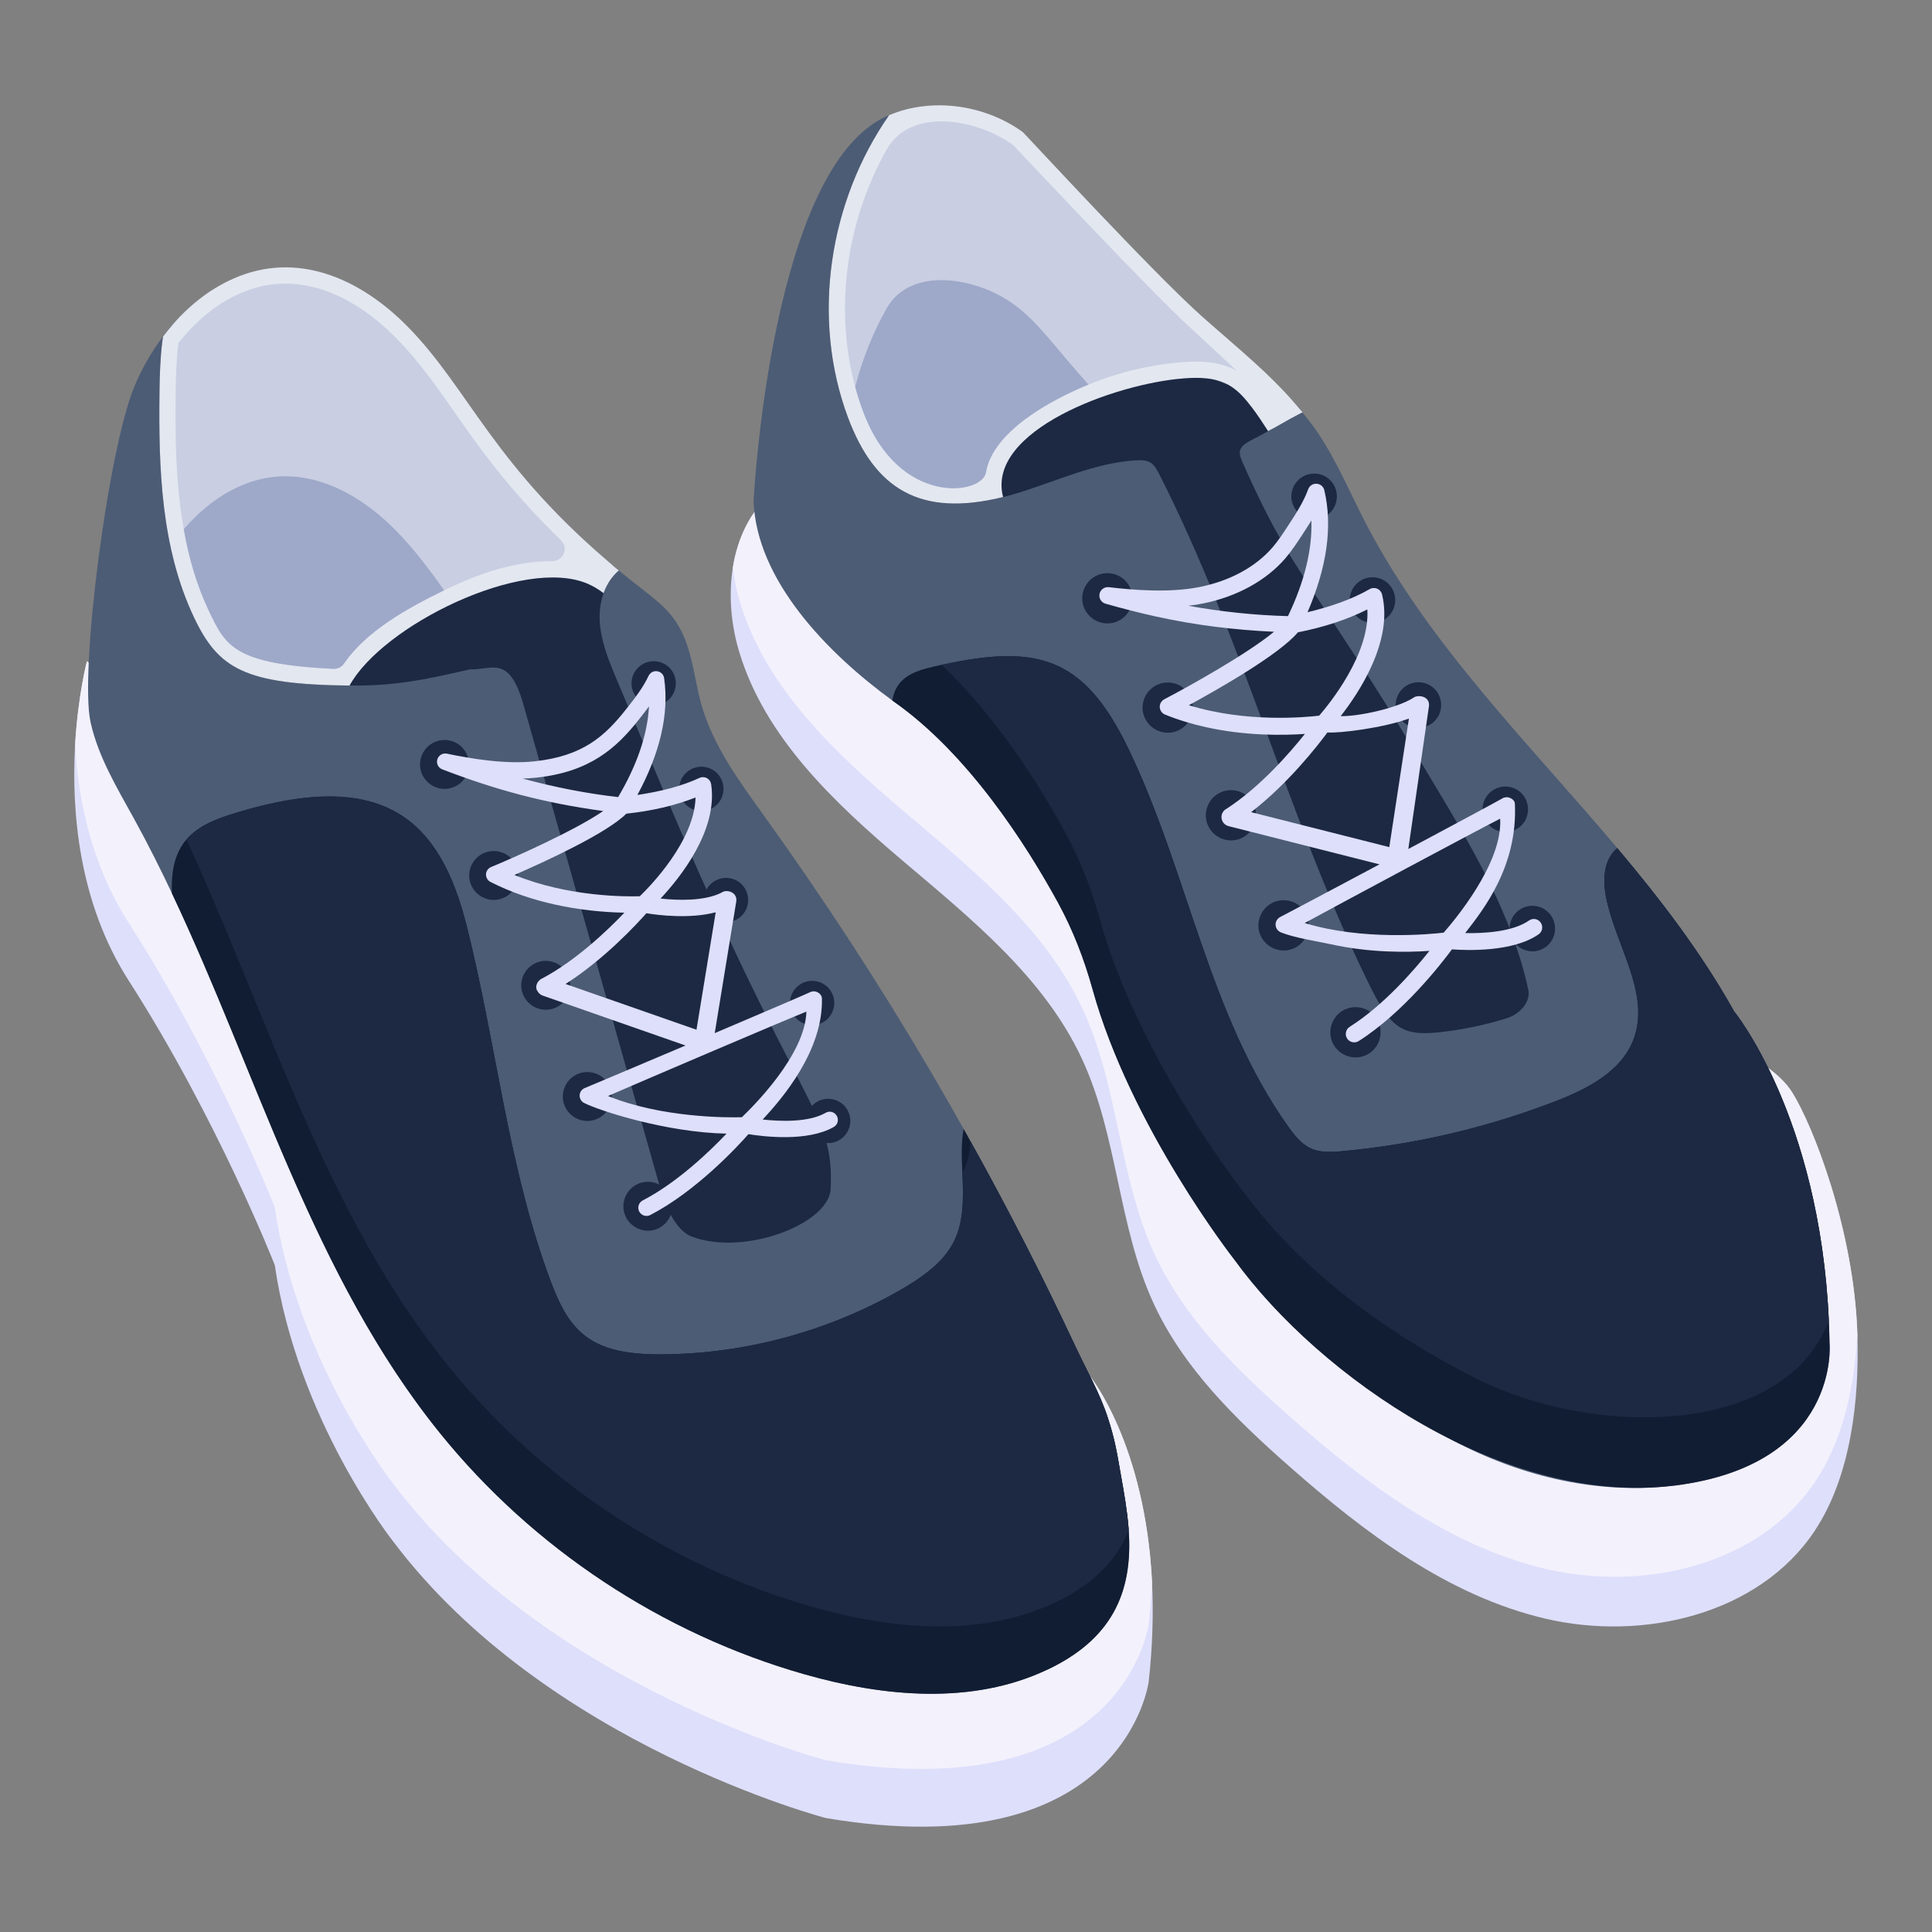 <svg id="Layer_1" enable-background="new 0 0 52 52" height="512" viewBox="0 0 52 52" width="512" xmlns="http://www.w3.org/2000/svg"><rect x="0" y="0" width="52" height="52" fill="#808080" stroke="none"/><g id="_x32_7"><g><path d="m30.919 45.255s-.632 5.037-8.691 3.678c0 0-7.526-1.966-11.652-7.453 0 0-2.574-3.252-3.18-7.428 0 0-1.529-3.911-3.933-7.66-1.357-2.118-1.54-4.585-1.442-6.331 0-.001 0-.003 0-.003.077-1.344.319-2.261.319-2.261l22.024 20.333 4.978-1.082s1.478 1.815 1.665 5.532v.007c.039.801.019 1.69-.089 2.668z" fill="#dedffb"/><path d="m31.008 42.579v.007c-.017.357-.047.728-.089 1.114 0 0-.632 5.037-8.691 3.678 0 0-7.526-1.966-11.652-7.453 0 0-2.574-3.252-3.18-7.428 0 0-1.529-3.911-3.933-7.66-.99-1.545-1.356-3.276-1.442-4.777 0-.001 0-.003 0-.003.077-1.344.319-2.261.319-2.261l22.024 20.333 4.978-1.082s1.478 1.815 1.665 5.532z" fill="#f3f1fc"/><path d="m30.376 41.13c-.038-.481-.124-.964-.208-1.435-.099-.564-.156-.942-.35-1.535-.216-.666-.57-1.274-.865-1.907-1.183-2.527-2.485-4.999-3.899-7.405-1.385-2.358-2.88-4.652-4.476-6.873-.677-.942-1.385-1.898-1.701-3.014-.211-.753-.248-1.582-.686-2.23-.331-.491-.752-.729-1.534-1.376-.1-.082-.187-.161-.281-.242-.348.076-.704.124-1.072.126-.443-.06-.886-.119-1.329-.179-.831-.189-1.554-.657-2.149-1.254-1.04-.382-2.024-1.256-2.558-2.168-.015-.026-.024-.059-.039-.086-1.031-.398-1.871-1.217-2.461-2.133-.041-.064-.063-.145-.1-.213-.669-.054-1.31-.27-1.894-.598-.066.071-.135.138-.197.213-.066.077-.128.156-.188.236-.313.41-.582.884-.775 1.353-.712 1.722-1.475 7.671-1.177 9.026.205.932.711 1.765 1.171 2.601 2.977 5.412 4.354 11.735 8.238 16.54 2.502 3.097 5.978 5.395 9.805 6.486 2.138.609 4.512.829 6.524-.118 1.719-.806 2.339-2.054 2.201-3.815z" fill="#4c5c75"/><path d="m28.175 44.945c-2.011.947-4.386.727-6.524.118-3.828-1.091-7.303-3.389-9.805-6.486-3.414-4.222-4.891-9.617-7.22-14.536-.017-.498.041-.986.334-1.375.017-.023.036-.047.057-.068.331-.386.845-.572 1.336-.721 4.014-1.225 5.496.215 6.209 3.047.804 3.193 1.113 6.521 2.275 9.6.505 1.337 1.074 1.944 2.983 1.93 2.234-.016 4.461-.616 6.401-1.726 1.582-.907 1.76-1.601 1.682-3.145-.02-.403-.038-.807.033-1.197.064.115.13.23.192.347 1.006 1.808 1.947 3.649 2.824 5.522.296.632.65 1.242.865 1.907.194.594.251.972.35 1.535.084.47.17.954.208 1.435.001.017.003.036.003.054.126 1.73-.505 2.964-2.204 3.761z" fill="#111d33"/><path d="m30.379 41.184c-.058.154-.133.306-.22.454-.399.674-1.057 1.162-1.765 1.494-2.011.947-4.386.727-6.524.118-3.828-1.091-7.303-3.389-9.805-6.486-3.33-4.118-4.817-9.349-7.048-14.168.331-.386.845-.572 1.336-.721 4.014-1.225 5.496.215 6.209 3.047.804 3.193 1.113 6.521 2.275 9.6.505 1.337 1.074 1.944 2.983 1.93 2.234-.016 4.461-.616 6.401-1.726 1.582-.907 1.76-1.601 1.682-3.145.023-.045.044-.092.064-.138.095-.23.143-.468.162-.712 1.006 1.808 1.947 3.649 2.824 5.522.296.632.65 1.242.865 1.907.194.594.251.972.35 1.535.084.47.17.954.208 1.435.001.017.003.036.003.054z" fill="#1d2943"/><path d="m17.8 21.143c-.399-.948-.798-1.896-1.197-2.843-.318-.752-.636-1.549-.358-2.335.097-.268.249-.474.412-.61-.055-.046-.099-.088-.152-.133-.942-.058-1.735-.336-2.379-.768-1.116-.317-2.033-1.115-2.682-2.055-.3-.297-.57-.625-.802-.971-.381-.144-.727-.36-1.053-.603-.547.025-1.093-.008-1.572-.14-.954-.263-2.221-1.041-2.807-1.968-.159-.02-.321-.036-.472-.072-.053.058-.11.113-.161.174-.066.077-.128.156-.189.237-.074.486-.087.989-.095 1.481-.028 2.068.044 4.209.929 6.08.655 1.379 1.357 1.805 4.186 1.834 1.234.016 2.049-.163 3.239-.435.585.021 1.055-.411 1.44.942 1.229 4.348 2.46 8.695 3.689 13.045.125.443.406 1.111.836 1.277 1.375.532 3.64-.307 3.743-1.244.112-2.183-.791-1.958-4.556-10.893z" fill="#1d2943"/><path d="m16.657 15.355c-.163.136-.315.342-.412.61-.133-.102-.277-.189-.433-.256-1.739-.738-5.518 1.126-6.404 2.743-2.829-.029-3.531-.454-4.186-1.834-.886-1.87-.957-4.011-.929-6.08.004-.41.021-.913.073-1.321.006-.054.013-.108.023-.162.06-.08.122-.159.188-.236.476-.568 1.057-1.037 1.708-1.321 1.69-.75 3.387-.022 4.674 1.28 1.681 1.7 2.313 3.778 5.698 6.576z" fill="#e3e7f0"/><path d="m14.87 15.102h-.012c-1.014 0-1.989.338-2.903.787-.996.484-2.096 1.097-2.693 1.968-.066.093-.17.151-.284.146-2.693-.13-2.907-.617-3.362-1.572-.328-.69-.537-1.43-.67-2.185-.221-1.242-.233-2.526-.217-3.701.004-.386.019-.891.07-1.272.001-.015.003-.028.004-.041.033-.044.07-.086.106-.13.456-.545.992-.96 1.55-1.203 1.504-.67 3.022.007 4.189 1.187 1.467 1.484 1.974 3.046 4.454 5.459.21.205.061.556-.233.556z" fill="#c9cee2"/><path d="m11.955 15.888c-.996.484-2.096 1.097-2.693 1.968-.066.093-.17.151-.284.146-2.693-.13-2.907-.617-3.362-1.572-.328-.69-.537-1.43-.67-2.185.447-.524.97-.923 1.513-1.161 1.504-.67 3.022.007 4.189 1.187.484.491.896 1.037 1.306 1.617z" fill="#9ea9c9"/><g><g><g fill="#1d2943"><path d="m12.59 20.777c-.108.342-.476.534-.819.426-.353-.111-.544-.48-.436-.822.111-.352.48-.544.832-.433.342.108.534.476.422.829z"/><path d="m13.913 23.766c-.108.342-.476.534-.819.426-.353-.111-.544-.48-.436-.822.111-.352.48-.544.832-.433.342.108.534.476.422.829z"/><path d="m15.314 26.722c-.108.342-.476.534-.819.426-.353-.111-.544-.48-.436-.822.111-.352.48-.544.832-.433.342.108.534.476.422.829z"/></g><g><path d="m18.161 18.576c-.098.31-.432.484-.742.386-.319-.101-.493-.435-.395-.745.101-.319.435-.493.754-.392.31.098.483.432.383.751z" fill="#1d2943"/></g><g><path d="m19.444 21.416c-.098.31-.432.484-.742.386-.319-.101-.493-.435-.395-.745.101-.319.435-.493.754-.392.31.098.483.432.383.751z" fill="#1d2943"/></g><g><path d="m20.108 24.408c-.098.31-.432.484-.742.386-.319-.101-.493-.435-.395-.745.101-.319.435-.493.754-.392.31.098.483.432.383.751z" fill="#1d2943"/></g></g><g><g fill="#1d2943"><path d="m16.432 29.715c-.108.342-.476.534-.818.426-.353-.111-.544-.479-.436-.822.111-.353.479-.544.832-.433.342.108.534.476.423.829z"/><path d="m18.062 32.669c-.108.342-.476.534-.818.426-.353-.111-.544-.479-.436-.822.111-.353.479-.544.832-.433.342.108.534.476.423.829z"/></g><g><path d="m22.425 27.179c-.098.31-.431.484-.741.386-.319-.101-.493-.434-.395-.744.101-.319.434-.493.754-.392.31.098.484.431.383.751z" fill="#1d2943"/></g><g><path d="m22.856 30.353c-.098.31-.431.484-.741.386-.319-.101-.493-.434-.395-.744.101-.319.434-.493.754-.392.31.098.484.431.383.751z" fill="#1d2943"/></g><path d="m22.522 30.033c-.061-.107-.195-.144-.301-.081-.458.262-1.219.232-1.694.18.539-.576 1.631-1.86 1.595-3.262-.002-.07-.053-.129-.114-.162-.062-.032-.135-.035-.197-.006-.222.102-1.346.583-2.574 1.105l.579-3.542c.041-.25-.26-.344-.397-.239-.462.234-1.181.209-1.64.159.539-.576 1.549-1.842 1.361-3.08-.011-.069-.053-.129-.114-.162-.062-.032-.135-.035-.197-.006-.491.227-1.056.367-1.674.46.604-1.114.86-2.172.72-3.144-.014-.096-.083-.171-.187-.186-.096-.015-.191.036-.232.125-.151.322-.379.612-.601.893-.579.735-1.168 1.263-2.456 1.405-.805.089-1.739-.074-2.371-.205-.113-.023-.224.044-.257.154-.033.11.025.227.132.268 1.443.554 2.741.906 4.333 1.122-.754.518-2.354 1.233-3.019 1.508-.079.033-.132.109-.136.194-.003.086.043.167.12.206 1.08.555 2.393.805 3.605.828-.449.471-1.296 1.283-2.211 1.769-.111.044-.207.195-.14.326.001.003.005.003.007.006.028.059.077.107.143.13l3.846 1.344c-1.24.526-2.413 1.021-2.714 1.146-.079.033-.132.109-.136.194-.003.086.043.167.12.206.407.209 2.219.796 3.834.826-.456.479-1.323 1.315-2.256 1.798-.108.056-.15.189-.095.298.057.108.19.15.298.095 1.232-.639 2.334-1.827 2.643-2.177.393.064 1.587.214 2.296-.193.106-.06.142-.195.081-.301zm-8.46-9.078c.13-.003.259-.012.386-.026 1.422-.155 2.135-.782 2.754-1.571.086-.109.177-.224.266-.345-.042.761-.321 1.578-.831 2.441-.854-.098-1.707-.264-2.574-.5zm-.216 2.595c.832-.363 2.485-1.122 3.011-1.65.695-.074 1.309-.218 1.864-.436-.032 1.175-1.225 2.393-1.501 2.659-.362.011-1.923.02-3.374-.573zm3.551 1.03c.322.053 1.176.158 1.866-.026l-.517 3.161-3.524-1.231c1.035-.659 1.905-1.599 2.175-1.903zm2.571 5.49c-.362.012-2.152.021-3.603-.571.831-.363 4.784-2.052 5.339-2.271-.031 1.175-1.46 2.576-1.736 2.842z" fill="#dedffb"/></g></g></g><g><path d="m48.841 41.206c-1.499 2.249-4.611 2.976-7.243 2.361-2.632-.616-4.869-2.313-6.897-4.1-1.442-1.27-2.856-2.652-3.657-4.397-.953-2.074-.958-4.486-1.917-6.557-1.015-2.196-2.979-3.775-4.825-5.341-1.845-1.566-3.714-3.318-4.409-5.637-.216-.72-.287-1.516-.168-2.259.124-.773.453-1.49 1.04-2.006.454-.399.738-.343 1.229-.045 7.653 4.613 15.305 9.227 22.956 13.84.574.347 1.162.695 1.724 1.076.558.377 1.205.698 1.563 1.263.548.869 1.671 3.702 1.755 6.531.054 1.754-.175 3.806-1.152 5.271z" fill="#dedffb"/><path d="m49.993 35.935c-.007.121-.016.243-.028.364-.114 1.254-.405 2.524-1.103 3.571-1.499 2.249-4.611 2.977-7.243 2.361-2.632-.615-4.869-2.312-6.898-4.099-1.441-1.27-2.855-2.652-3.656-4.399-.953-2.074-.96-4.485-1.917-6.556-1.015-2.198-2.98-3.777-4.825-5.343-1.845-1.566-3.714-3.317-4.409-5.635-.089-.299-.154-.61-.189-.925.124-.773.453-1.49 1.04-2.006.454-.399.738-.343 1.229-.045 7.653 4.613 15.305 9.227 22.956 13.84.574.347 1.162.695 1.724 1.076.558.377 1.205.698 1.563 1.263.548.869 1.671 3.702 1.755 6.531z" fill="#f3f1fc"/><path d="m49.243 36.158c-.096-5.922-2.569-8.94-2.569-8.94-.881-1.576-1.978-3.008-3.143-4.39-2.383-2.827-5.056-5.455-6.763-8.729-.425-.817-.779-1.675-1.292-2.441-.234-.348-.505-.665-.788-.972-.363-.138-.701-.331-1.014-.56-.597-.262-1.149-.634-1.624-1.07-.036-.033-.067-.072-.102-.107-.982-.188-1.887-.723-2.617-1.393-.208-.191-.394-.417-.562-.662-1.064-.387-1.928-1.225-2.532-2.163-.119-.184-.2-.4-.287-.611-.034-.023-.07-.04-.103-.064-.435-.106-.867-.255-1.285-.5-.231-.135-.44-.288-.638-.45-.018.008-.037.012-.055.02-3.137 1.388-3.586 10.36-3.586 10.36.073 2.136 1.999 4.105 3.733 5.367 2.032 1.407 3.608 3.882 4.463 5.444.402.737.704 1.521.928 2.329 1.033 3.723 3.815 7.274 3.815 7.274 1.674 2.306 4.041 3.89 5.856 4.856 1.893 1.008 4.044 1.511 6.166 1.203 4.294-.623 4-3.802 4-3.802z" fill="#4c5c75"/><path d="m45.054 39.986c-4.529.56-9.523-2.902-11.833-6.085 0 0-2.782-3.551-3.815-7.274-.224-.808-.526-1.592-.928-2.329-.855-1.563-2.431-4.037-4.463-5.444.105-.614.557-.787 1.149-.921.06-.013.119-.026.181-.039 2.557-.557 3.822-.238 5.024 2.252 1.608 3.33 2.163 7.175 4.31 10.185.44.618.716.721 1.442.653 1.962-.179 3.898-.632 5.736-1.341.855-.329 1.765-.792 2.1-1.644.492-1.251-.488-2.561-.736-3.882-.086-.456-.054-.993.307-1.288h.001c1.165 1.382 2.262 2.814 3.143 4.39 0 0 2.301 2.808 2.55 8.323.009.202.016.408.019.618 0 0 .303 3.271-4.189 3.828z" fill="#111d33"/><path d="m49.224 35.541c-1.172 3.116-6.291 3.167-9.469 1.572-1.86-.932-4.512-2.588-6.34-5.105 0 0-2.782-3.551-3.815-7.274-.224-.808-.526-1.592-.928-2.329-.687-1.257-1.843-3.105-3.327-4.511 2.557-.557 3.822-.238 5.024 2.252 1.608 3.33 2.163 7.175 4.31 10.185.44.618.716.721 1.442.653 1.962-.179 3.898-.632 5.736-1.341.855-.329 1.765-.792 2.1-1.644.492-1.251-.488-2.561-.736-3.882-.086-.456-.054-.993.307-1.288h.001c1.165 1.382 2.262 2.814 3.143 4.39 0 0 2.301 2.808 2.55 8.323z" fill="#1d2943"/><path d="m34.955 15.322c-.608-.941-1.073-1.882-1.524-2.907-.111-.253-.095-.391.242-.565.549-.281.699-.401 1.25-.682.045-.022.09-.045.135-.068-.068-.086-.164-.196-.271-.315-.062-.012-.127-.022-.188-.036-.157-.036-.31-.082-.459-.136-.66-.08-1.296-.287-1.881-.621-.652-.208-1.265-.545-1.797-.975-.772-.274-1.446-.77-1.987-1.385-.211-.027-.422-.055-.626-.101-1.192-.271-2.381-1.261-2.988-2.298-.368-.628-.577-1.402-.638-2.179-.004-.016-.009-.032-.013-.048-.093.029-.188.056-.278.093-1.618 2.315-2.113 5.459-1.106 8.148.747 1.982 2.049 2.786 4.541 2.03 1.063-.323 2.093-.819 3.201-.887.377-.023.479.073.619.345 2.27 4.46 3.439 9.169 5.587 13.604.613 1.263.878 1.562 1.959 1.445.616-.067 1.225-.192 1.816-.376.003-.001.004-.001.007-.003.339-.105.654-.428.577-.776-.52-2.36-1.868-4.39-3.045-6.381-1.097-1.855-1.965-3.116-3.135-4.926z" fill="#1d2943"/><path d="m34.923 11.167c-.268.137-.524.299-.792.436-.133-.208-.283-.436-.432-.632-.178-.234-.373-.466-.629-.609-.36-.202-.795-.21-1.206-.178-1.838.137-5.33 1.405-4.866 3.194-2.248.558-3.456-.233-4.171-2.132-1.007-2.689-.512-5.833 1.105-8.148 1.161-.485 2.574-.281 3.595.456.041.029 3.506 3.792 4.837 4.974.45.399.955.826 1.404 1.235.812.731 1.2 1.234 1.292 1.335z" fill="#e3e7f0"/><path d="m33.284 9.98c-.446-.251-.948-.27-1.454-.232-.862.066-1.725.271-2.533.603-1.029.419-2.578 1.269-2.759 2.362-.099.61-2.344.931-3.302-1.623-.083-.221-.156-.447-.218-.676-.555-2.04-.27-4.405.845-6.387.653-1.156 2.432-.826 3.408-.121.011.008 3.809 4.064 4.804 4.946.018.016.907.844 1.209 1.126z" fill="#c9cee2"/><path d="m29.297 10.351c-1.029.419-2.578 1.269-2.759 2.362-.099.61-2.344.931-3.302-1.623-.083-.221-.156-.447-.218-.676.189-.74.473-1.454.845-2.113.65-1.154 2.428-.83 3.408-.121.686.493 1.114 1.16 2.026 2.17z" fill="#9ea9c9"/><g><g><g fill="#1d2943"><path d="m30.463 16.254c-.08.36-.439.59-.799.51-.371-.082-.6-.442-.521-.802.082-.371.442-.6.813-.518.36.08.589.439.507.81z"/><path d="m32.088 19.196c-.08.36-.439.59-.799.51-.371-.082-.6-.442-.521-.802.082-.371.442-.6.813-.518.36.08.589.439.507.81z"/><path d="m33.79 22.094c-.08.36-.439.59-.799.51-.371-.082-.6-.442-.521-.802.082-.371.442-.6.813-.518.36.08.589.439.507.81z"/></g><g><path d="m35.967 13.497c-.072.326-.398.534-.724.462-.336-.074-.544-.4-.472-.727.074-.336.4-.544.736-.47.326.072.534.398.46.734z" fill="#1d2943"/></g><g><path d="m37.537 16.288c-.072.326-.398.534-.724.462-.336-.074-.544-.4-.472-.727.074-.336.4-.544.736-.47.326.072.534.398.46.734z" fill="#1d2943"/></g><g><path d="m38.774 19.113c-.072.326-.398.534-.724.462-.336-.074-.544-.4-.472-.727.074-.336.4-.544.736-.47.326.072.534.398.46.734z" fill="#1d2943"/></g></g><g><g fill="#1d2943"><path d="m35.206 25.057c-.079.36-.439.59-.799.51-.371-.082-.601-.442-.521-.802.082-.371.441-.601.812-.519.36.079.59.439.508.81z"/><path d="m37.142 27.935c-.079.36-.439.59-.799.51-.371-.082-.601-.442-.521-.802.082-.371.441-.601.812-.519.36.079.59.439.508.81z"/></g><g><path d="m41.112 21.919c-.072.326-.398.534-.724.462-.336-.074-.544-.4-.472-.726.074-.336.4-.544.736-.47.326.072.534.398.46.734z" fill="#1d2943"/></g><g><path d="m41.84 25.129c-.072.326-.398.534-.724.462-.336-.074-.544-.4-.472-.726.074-.336.4-.544.736-.47.326.072.534.398.46.734z" fill="#1d2943"/></g><path d="m41.469 24.832c-.072-.104-.213-.129-.316-.056-.446.31-1.227.348-1.718.338.499-.639 1.417-1.803 1.338-3.484-.003-.072-.066-.127-.131-.155-.067-.027-.141-.024-.202.012-.218.125-1.326.719-2.535 1.364l.557-3.856c.021-.277-.327-.302-.428-.209-.452.281-1.476.499-1.95.489.5-.638 1.419-2.026 1.114-3.276-.017-.07-.066-.127-.131-.155-.067-.027-.141-.024-.202.012-.482.277-1.048.471-1.673.622.517-1.196.683-2.302.452-3.284-.023-.097-.101-.167-.208-.174-.1-.006-.192.054-.226.149-.125.344-.333.661-.534.969-.138.211-.269.412-.424.593-.452.526-1.149.905-1.963 1.068-.817.164-1.787.082-2.446.005-.117-.013-.225.065-.249.181-.023.116.046.23.16.263.457.13.905.245 1.349.343 1.088.241 2.142.364 3.188.413-.725.598-2.299 1.475-2.954 1.817-.078.041-.126.123-.122.211.005.089.059.167.141.2.366.149.738.259 1.105.34 1.069.237 2.073.222 2.661.181-.417.523-1.21 1.431-2.103 2.011-.215.109-.177.414.051.472l4.059 1.028c-1.221.651-2.378 1.264-2.675 1.419-.078.041-.126.124-.121.211.005.089.059.167.141.2.366.149.972.238 1.339.319 1.069.236 2.073.221 2.661.179-.423.532-1.235 1.467-2.147 2.045-.106.067-.136.207-.07.313.068.106.208.136.313.07 1.204-.766 2.224-2.082 2.509-2.468.408.03 1.644.075 2.333-.405.103-.071.128-.213.056-.316zm-9.484-8.528c.133-.015.264-.035.392-.061.913-.182 1.7-.615 2.219-1.217.174-.204.32-.426.459-.64.079-.119.161-.246.241-.377.026.783-.185 1.645-.63 2.574-.883-.023-1.772-.115-2.681-.278zm.014 2.677c.819-.447 2.443-1.374 2.934-1.962.705-.139 1.321-.341 1.869-.616.074 1.206-1.038 2.561-1.296 2.859-.37.044-1.967.195-3.507-.281zm3.729.733c.334.025 1.504-.123 2.193-.374l-.528 3.46-3.719-.941c.999-.769 1.806-1.809 2.054-2.146zm3.129 5.388c-.37.045-2.201.216-3.74-.259.818-.447 4.712-2.534 5.26-2.808.074 1.206-1.261 2.77-1.52 3.067z" fill="#dedffb"/></g></g></g></g></svg>